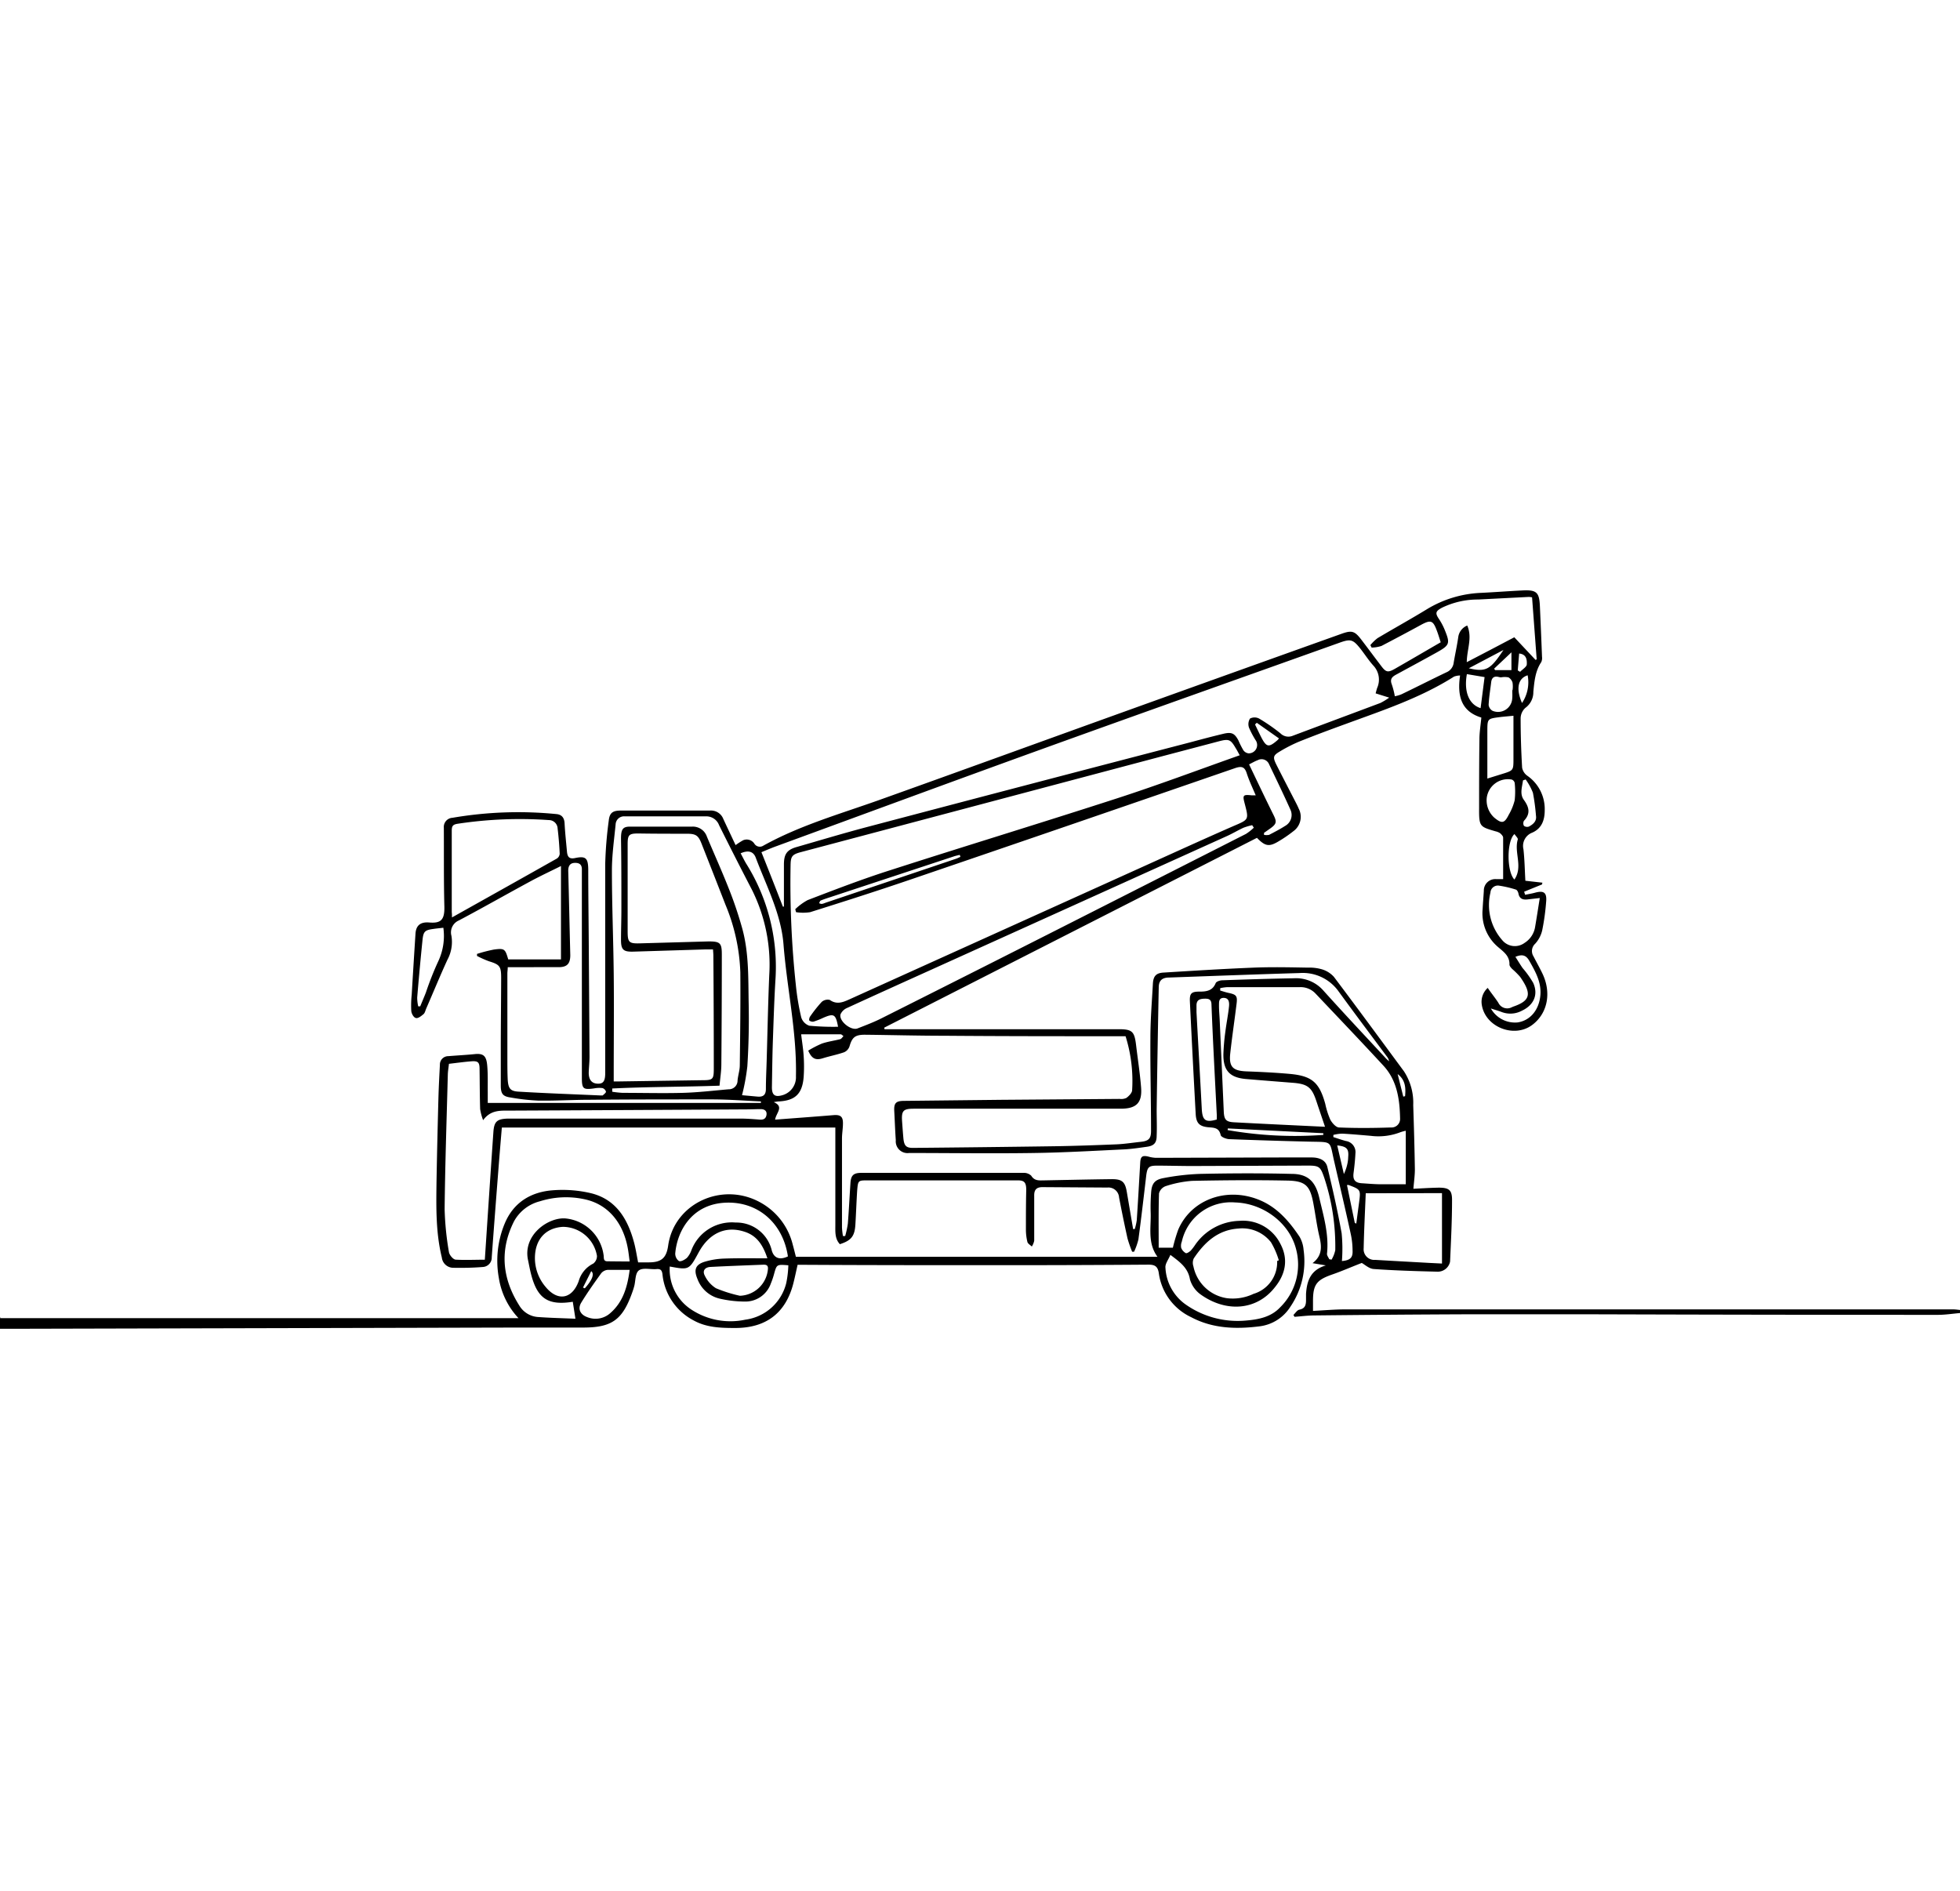 <svg xmlns="http://www.w3.org/2000/svg" viewBox="0 0 368.61 355.7"><g id="OBJECTS"><path d="M368.61,246.94c-1.39.12-2.77.34-4.16.34q-32,0-64-.1-12.75,0-25.48,0-13.87.06-27.75.21c-1.25,0-2.5.17-3.76.26l-.21-.35c.38-.36.71-.94,1.15-1,1-.22,1.19-.81,1.22-1.64,0-.43,0-.87,0-1.31.16-2.4.8-4.5,3.73-5.37l-2.51-.42c1.9-1.44,1.73-3.18,1.28-5.07s-.73-4.08-1.11-6.11c-.62-3.38-1.46-4.28-4.88-4.35-6-.12-12-.07-17.92.05a20.93,20.93,0,0,0-5,1,2,2,0,0,0-1.24,1.36c-.11,3.38-.06,6.76-.06,10.21h2.67a30,30,0,0,1,1-3.38c2.4-5.6,8.91-8.05,15-5.7,3.48,1.34,5.79,4,7.81,7a5.82,5.82,0,0,1,.77,2.49,15.21,15.21,0,0,1-2.48,10.69,8,8,0,0,1-5.66,3.67c-4.48.58-8.92.47-13-1.7a10.74,10.74,0,0,1-6.08-8.23c-.19-1.36-.78-1.66-2-1.65q-13.45.1-26.91.1c-12.52,0-25,0-37.56-.07H150c-.27,1.19-.5,2.31-.78,3.42-1.41,5.6-5.09,8.44-10.87,8.46-2.72,0-5.43-.05-7.9-1.42a11,11,0,0,1-5.86-8.65c-.1-.83-.38-1.08-1.18-1-1.1.08-2.5-.31-3.24.23s-.62,2-.9,3c-.11.42-.25.84-.4,1.25-1.83,5.1-3.84,6.51-9.23,6.51-4.07,0-8.14,0-12.2,0l-94.6.23H0v-2H97.51a14.24,14.24,0,0,1-3.69-7.53A18.21,18.21,0,0,1,95,229.92c1.71-3.92,5-5.78,9-6.07a23.27,23.27,0,0,1,7.21.57c4.64,1.17,6.82,4.8,8,9.13.34,1.22.52,2.48.8,3.86h2c2.38,0,3.32-.82,3.65-3.16,1.14-8,10.3-12.17,17.53-8a12.44,12.44,0,0,1,5.89,7.79c.21.76.4,1.53.6,2.32h68c-1.92-2.63-1.17-5.57-1.28-8.38a35.78,35.78,0,0,1,.08-3.59c.1-1.75.62-2.52,2.34-2.83a44.22,44.22,0,0,1,6.87-.79c5.73-.12,11.48-.15,17.21,0,3.08,0,4.5,1.44,5.2,4.45.82,3.49,1.86,6.94,1.46,10.6,0,.32.28.67.43,1l.43.08a5.78,5.78,0,0,0,.7-1.79,41,41,0,0,0-2.08-13.63c-.69-2-.91-2.27-3-2.27l-21.89.08c-2.19,0-4.38-.07-6.57-.07-1.52,0-1.79.29-2,1.76-.47,4-.94,8.08-1.48,12.1a12.21,12.21,0,0,1-.82,2.33l-.36,0a23,23,0,0,1-.87-2.49q-.85-3.84-1.59-7.72a2,2,0,0,0-2.2-1.86l-12.2-.08c-1.07,0-1.58.44-1.56,1.59,0,2.84,0,5.67,0,8.5a3.32,3.32,0,0,1-.45,1.08c-.28-.28-.74-.52-.83-.86a9.75,9.75,0,0,1-.28-2.35c0-2.47,0-4.94.06-7.41,0-1.39-.33-1.82-1.57-1.82H163.21c-1.81,0-1.84,0-2,1.87-.14,2.14-.21,4.29-.34,6.44s-.75,3-2.92,3.69c-1-1.08-.84-2.44-.85-3.73,0-5.58,0-11.17,0-16.75v-1.46H94.38c-.23,2.74-.46,5.46-.67,8.19-.42,5.4-.84,10.8-1.23,16.21a1.77,1.77,0,0,1-1.7,1.83c-1.82.15-3.66.18-5.49.15a2.18,2.18,0,0,1-2.2-1.95c-1.13-4.62-1.06-9.33-1-14,.09-5.3.22-10.6.36-15.89.06-2.11.17-4.22.28-6.33a1.57,1.57,0,0,1,1.58-1.63c1.66-.14,3.34-.22,5-.39s2.15.42,2.31,2.05.09,3.42.11,5.13c0,.63,0,1.27,0,2H143.1v-.28c-3-.13-6.05-.37-9.08-.38-7.66,0-15.31,0-23,.07-3.26,0-6.53.21-9.79.16a39.9,39.9,0,0,1-5.22-.59c-1.42-.2-1.81-.68-1.83-2.16,0-2.39,0-4.78,0-7.17,0-4.39.06-8.77.07-13.16,0-2.19-.26-2.5-2.3-3.13a18.66,18.66,0,0,1-2.24-1v-.38a27.49,27.49,0,0,1,3.18-.82c2-.27,2.12-.12,2.69,1.85h9.92V162.87c-2,1-3.86,1.86-5.69,2.85-4.52,2.44-9,5-13.52,7.39A2.44,2.44,0,0,0,84.9,176a7.07,7.07,0,0,1-.75,4.49c-1.38,3-2.66,6.13-4,9.2-.14.33-.22.75-.46,1-.43.36-1,.85-1.45.77s-.84-.82-.89-1.31a18.92,18.92,0,0,1,.08-3.1q.34-5.73.71-11.46c.1-1.51.89-2.24,2.59-2.1,2.23.19,2.9-.54,2.84-3-.13-4.94-.07-9.88-.1-14.83a1.72,1.72,0,0,1,1.62-1.86,73.09,73.09,0,0,1,19.54-.7c1,.09,1.49.67,1.55,1.73.09,1.79.29,3.57.45,5.36.09.93.41,1.42,1.53,1.18,2-.42,2.44,0,2.47,2.13,0,4.35.06,8.69.09,13q.08,11.12.15,22.24c0,1-.12,2-.15,3,0,1.3.54,2,1.62,2.06s1.48-.44,1.48-1.95c0-13.12,0-26.24,0-39.36a75.13,75.13,0,0,1,.67-8.19c.16-1.46.77-1.86,2.27-1.86,5.58,0,11.16,0,16.74,0a2.49,2.49,0,0,1,2.54,1.6c.75,1.62,1.52,3.23,2.3,4.9a12.83,12.83,0,0,1,1.41-.91,1.71,1.71,0,0,1,2.12.64,1.21,1.21,0,0,0,1.67.38c6.84-3.8,14.32-5.93,21.63-8.53,15-5.36,30-10.82,45-16.22q21.06-7.58,42.14-15.11c1.91-.68,2.45-.53,3.68,1.07s2.44,3.25,3.67,4.86c1,1.35,1.33,1.43,2.76.61,2.83-1.62,5.64-3.27,8.53-4.94-.27-.83-.48-1.55-.75-2.24-.7-1.89-1.14-2-2.89-1.07-2.48,1.36-5,2.69-7.5,4a6.46,6.46,0,0,1-1.85.31l-.24-.47a8.65,8.65,0,0,1,1.34-1.3c3.07-1.83,6.21-3.56,9.27-5.43a21.22,21.22,0,0,1,10.17-3.09c2.63-.13,5.25-.33,7.88-.46s3.1.4,3.22,2.93q.22,4.78.4,9.55a1.83,1.83,0,0,1-.14,1c-1.14,1.7-1.3,3.65-1.49,5.6a3.63,3.63,0,0,1-1.49,3,2.7,2.7,0,0,0-.9,1.95c0,3.1.1,6.21.28,9.31a2.42,2.42,0,0,0,1,1.53,7.62,7.62,0,0,1,3.25,6.46c0,1.81-.52,3.41-2.34,4.22a2.67,2.67,0,0,0-1.66,3.13c.22,2,.25,4,.36,5.92l3.2.36-.06.33-3.37,1.37.18.58c.6-.12,1.22-.22,1.82-.38,1.69-.47,2.29-.06,2.14,1.67a43,43,0,0,1-.75,5.43,5.63,5.63,0,0,1-1.32,2.49,1.86,1.86,0,0,0-.31,2.37c.51,1,1.08,2,1.6,3.07,1.83,3.66,1.1,7.61-1.82,9.81-3.37,2.56-8.78.46-9.49-3.68a3.53,3.53,0,0,1,1.1-3.27c.67,1,1.38,1.84,2,2.8a1.85,1.85,0,0,0,2.53.84l.22-.1c3.3-1.12,3.59-2.41,1.34-5.62a15.49,15.49,0,0,0-1.52-1.51c-.21-.23-.49-.54-.48-.8.05-1.7-1.24-2.49-2.28-3.41a8.29,8.29,0,0,1-2.77-7c.06-1.15.16-2.3.23-3.46a2.15,2.15,0,0,1,2.25-2.2c.43,0,.86,0,1.38,0,0-2.63,0-5.22,0-7.8,0-.28-.32-.61-.57-.83a2.55,2.55,0,0,0-.88-.36c-2.94-.87-3.1-.86-3.07-4.38,0-4.3,0-8.61.06-12.91,0-1.31.22-2.62.36-4.1-3.84-1.17-4.55-4.14-4-7.91a3.22,3.22,0,0,0-1.14.21c-6.3,4-13.35,6.33-20.3,8.88-3,1.09-5.9,2.17-8.82,3.34a27.86,27.86,0,0,0-3.61,1.84c-1.31.77-1.37,1.1-.67,2.51,1.22,2.42,2.47,4.82,3.71,7.23.16.32.33.64.47,1a3.33,3.33,0,0,1-1,4.28,24.49,24.49,0,0,1-2.76,1.89c-1.79,1.08-2.53.95-4.08-.65l-70.1,35.7.06.29h2l42,0c2.59,0,3,.41,3.31,3s.73,5.29.94,7.95c.23,2.9-.89,4-3.83,4l-38.87,0c-2,0-2.39.34-2.25,2.37.08,1.08.15,2.15.25,3.22.14,1.39.52,1.8,1.87,1.78q13.27-.12,26.54-.31c3.91-.06,7.81-.2,11.71-.36,1.51-.07,3-.31,4.52-.47s1.95-.62,1.93-2.15c0-5.78-.16-11.56-.12-17.34,0-3.42.28-6.84.47-10.26.08-1.4.59-2,2-2.08,5.64-.35,11.28-.7,16.93-.93,3.42-.14,6.85-.06,10.27,0a8.29,8.29,0,0,1,2.6.32,4.92,4.92,0,0,1,2.24,1.41c4.44,5.89,8.8,11.84,13.18,17.77a10.82,10.82,0,0,1,1.74,6.35c.13,4,.25,8.05.31,12.07,0,1.18-.17,2.37-.28,3.67,1.61-.08,3.18-.18,4.76-.21,1.92,0,2.52.43,2.51,2.33,0,3.86-.2,7.72-.37,11.58a2.36,2.36,0,0,1-2.44,1.89c-4-.1-8-.22-11.93-.5-.86-.06-1.67-.83-2.24-1.14-2,.77-3.78,1.56-5.64,2.2-2.83,1-3.52,1.86-3.53,4.89,0,.63,0,1.26,0,1.93,2.15-.11,4.13-.29,6.11-.29q57.13,0,114.25,0c.47,0,.95.08,1.42.12Zm-211-53.84c-.44-2.38-.77-2.56-2.82-1.67a14.15,14.15,0,0,1-1.77.7,1,1,0,0,1-.81-.2c-.09-.08,0-.52.1-.69a25.39,25.39,0,0,1,2.22-2.81,1.71,1.71,0,0,1,1.52-.38c1.27.9,2.4.48,3.6-.06l55.69-25.17c5.51-2.49,11-5,16.55-7.43,3-1.29,3-1.16,2.19-4.29-.42-1.57-.31-1.7,1.34-1.52.18,0,.37,0,.74,0-.61-1.45-1.25-2.77-1.69-4.15-.39-1.22-.95-1.37-2.11-1q-30.57,10.56-61.17,21c-6.24,2.13-12.53,4.14-18.83,6.12a8.68,8.68,0,0,1-2.65,0l-.15-.56a10.73,10.73,0,0,1,2.33-1.71c5.21-2,10.41-4,15.71-5.68,14.16-4.56,28.39-8.89,42.55-13.48,7.71-2.5,15.31-5.36,23-8.08-.3-.53-.53-1-.77-1.36-.93-1.61-1.28-1.75-3.09-1.28l-10.85,2.86q-33.91,9-67.84,18c-1.65.44-1.9.81-1.92,2.51a180.63,180.63,0,0,0,1,22.55,46.59,46.59,0,0,0,1,6,2.43,2.43,0,0,0,1.51,1.58A47.24,47.24,0,0,0,157.61,193.1ZM152,197.59a19.28,19.28,0,0,1,2.55-1.32c1.13-.39,2.33-.54,3.48-.84.23-.07.4-.38.6-.57-.18-.12-.35-.34-.53-.34-2.46,0-4.92,0-7.43,0,.17,1.45.39,2.75.47,4.05a28.83,28.83,0,0,1,0,4c-.26,3.2-1.64,4.45-4.82,4.58a7.82,7.82,0,0,0-.8.13c2,.86.44,2,.25,3.29,3.76-.29,7.36-.55,11-.85,1.29-.1,1.78.27,1.76,1.56,0,.95-.18,1.9-.18,2.86q0,8.37,0,16.74a13.89,13.89,0,0,0,.18,1.58l.42,0a18.43,18.43,0,0,0,.5-2.32c.2-2.54.32-5.08.49-7.63.09-1.44.55-1.92,2-1.93q15.26,0,30.5,0a2,2,0,0,1,1.5.53c.61,1,1.48.89,2.39.88,4.27-.08,8.53-.18,12.79-.23,1.9,0,2.47.5,2.79,2.38.4,2.33.79,4.66,1.19,7l.31,0a9.93,9.93,0,0,0,.38-1.68c.24-3.61.44-7.22.65-10.84.07-1.14.41-1.37,1.55-1.1a5.94,5.94,0,0,0,1.39.23l23.68-.07c1.87,0,3.75,0,5.62,0,1.29,0,2.62.41,2.95,1.79,1,4.14,1.94,8.29,2.69,12.48a30.15,30.15,0,0,1,.05,5.21c1.55-.14,2.08-.62,2-2a14.66,14.66,0,0,0-.32-3c-1-4.63-2.1-9.24-3.16-13.86-.87-3.78-.23-3.5-4.46-3.59q-7.57-.18-15.17-.47c-.6,0-1.61-.39-1.69-.77-.3-1.34-1.15-1.38-2.21-1.46-1.79-.14-2.39-.77-2.49-2.49q-.58-10.58-1.09-21.13c-.08-1.58.27-1.91,1.85-1.9,1.3,0,2.43-.18,3-1.6.13-.3.8-.52,1.23-.53,4.5-.16,9-.3,13.5-.38a6.83,6.83,0,0,1,5.53,2.32c3.86,4.29,7.82,8.5,11.75,12.74a7.82,7.82,0,0,0,.6.55,2,2,0,0,0-.42-.9c-3.07-4.12-6.16-8.23-9.18-12.38A8.26,8.26,0,0,0,244.4,183c-8.16.24-16.32.55-24.48.84-1.35,0-2,.55-2,1.87q-.23,11.47-.39,23c0,1.63.07,3.27,0,4.9,0,1.35-.53,1.88-1.84,2.06s-2.85.42-4.27.49c-5.65.27-11.3.6-17,.68-7.81.12-15.63,0-23.44,0a2.21,2.21,0,0,1-2.51-2.4c-.13-1.83-.19-3.66-.29-5.49-.08-1.45.29-1.89,1.74-1.91l18.29-.2,22.36-.17a2.27,2.27,0,0,0,1.27-.19c.46-.34,1-.88,1.07-1.37a28,28,0,0,0-1.23-10.23h-1.32c-11,0-21.93,0-32.89-.09-4.94,0-9.89-.14-14.83-.19-1.84,0-2.39.5-2.88,2.2a1.85,1.85,0,0,1-1,1.09c-1.31.46-2.69.72-4,1.13S152.69,199.18,152,197.59Zm-4.77-27.09.2,0c0-2.63,0-5.26,0-7.88,0-1.92.5-2.78,2.38-3.32,4.35-1.25,8.7-2.56,13.08-3.72q30.52-8.06,61.06-16c2-.54,4.08-1.09,6.13-1.58,1.56-.37,2.11-.09,2.83,1.26a16.11,16.11,0,0,0,.91,1.81,1.39,1.39,0,0,0,1,.61,1.57,1.57,0,0,0,1.3-2.5,17.77,17.77,0,0,1-1.22-2.32,2,2,0,0,1,.18-1.72,1.86,1.86,0,0,1,1.72,0,34.44,34.44,0,0,1,4,2.77,2.11,2.11,0,0,0,2.28.48c5.51-2.07,11-4.11,16.54-6.19a12.3,12.3,0,0,0,1.64-1l-2.55-.8c.12-.44.19-.75.3-1.05a3.85,3.85,0,0,0-.74-4.19c-.9-1-1.63-2.16-2.47-3.22-1.36-1.7-1.81-1.81-3.9-1.06-18.39,6.57-36.8,13.09-55.17,19.72-17,6.14-33.92,12.39-50.88,18.6-.88.32-1.74.7-2.65,1.07C144.58,163.71,145.91,167.11,147.23,170.5Zm-13.14,8.05c-.53,0-.92,0-1.31,0l-13.62.42c-1.92.06-2.37-.33-2.37-2.22s.08-4,.07-6c0-4.35,0-8.69-.07-13,0-1.77.31-2.28,1.68-2.29,3.91,0,7.82,0,11.72,0a2.79,2.79,0,0,1,2.76,1.9c1.39,3.3,2.86,6.57,4.17,9.9a72.55,72.55,0,0,1,2.5,7.46c1.24,4.58,1.09,9.32,1.18,14,.08,3.94,0,7.89-.25,11.82a39.88,39.88,0,0,1-1,5.43l2.86.26c1.07.11,1.64-.27,1.63-1.46,0-1.71.09-3.42.14-5.13.16-5.42.26-10.84.49-16.25a31.51,31.51,0,0,0-3.27-16.08c-2.08-4-4.15-8.07-6.17-12.13a2.55,2.55,0,0,0-2.5-1.65H117.5a1.58,1.58,0,0,0-1.72,1.49c-.28,2.89-.7,5.79-.7,8.68,0,6.46.27,12.91.34,19.37s0,12.68,0,19v1.31h1.12l15.55-.23c2,0,2.15-.17,2.15-2.19q0-10.53-.08-21.05C134.17,179.51,134.13,179.12,134.09,178.55Zm95.39,7.29,0,.45c.52.15,1,.32,1.56.44,1.5.32,1.71.57,1.51,2.11-.38,3.08-.84,6.16-1.18,9.25-.28,2.54.48,3.29,3,3.4,2.71.1,5.41.23,8.11.47,4.25.37,5.64,1.59,6.76,5.65a15.15,15.15,0,0,0,.94,2.95c.33.63,1.06,1.46,1.64,1.48,3.26.14,6.53.11,9.79,0a1.6,1.6,0,0,0,1.7-1.66c-.07-3.64-.56-7.2-3.17-10-4.19-4.54-8.45-9-12.7-13.49a3.85,3.85,0,0,0-3-1.24c-4.55,0-9.09,0-13.64,0A8.44,8.44,0,0,0,229.48,185.84ZM115.14,204.71v.61a18.44,18.44,0,0,0,1.95.21c3.79,0,7.58.1,11.36,0,2.86-.08,5.71-.42,8.57-.67a1.63,1.63,0,0,0,1.69-1.65c.08-.95.41-1.88.42-2.83.07-5.85.15-11.7.1-17.55a36.07,36.07,0,0,0-2.78-12.65q-2.25-5.78-4.53-11.56c-.59-1.49-1.05-1.81-2.68-1.82-3.07,0-6.13,0-9.2-.05-1.74,0-2,.26-2,2,0,5.46,0,10.92,0,16.38,0,2.13.25,2.35,2.43,2.28l12.78-.36c2.17,0,2.5.28,2.5,2.44q0,10.35-.09,20.69c0,1.29-.22,2.59-.34,4C128.53,204.42,121.83,204.38,115.14,204.71ZM95.49,181.9c0,.48-.07.83-.07,1.18q0,7.95,0,15.89c0,1.4,0,2.8.07,4.18.12,1.56.5,2.06,2,2.15,5.16.31,10.33.49,15.5.72.11,0,.28,0,.35,0,.24-.23.64-.5.62-.72a1,1,0,0,0-.67-.67,5.06,5.06,0,0,0-1.55.06c-2.06.29-2.31.09-2.31-2V164.91c0-.48,0-1,0-1.43,0-.89-.48-1.21-1.28-1.2-1,0-1.31.65-1.28,1.59.14,5.26.25,10.51.38,15.76,0,1.55-.55,2.23-2.07,2.26-1.12,0-2.23,0-3.35,0Zm-4.31,55c.54-8.15,1.06-16.1,1.61-24,.14-2,.69-2.46,2.71-2.53.36,0,.72,0,1.07,0q21.3,0,42.59,0c1.23,0,2.46.09,3.69.19.71.06,1.18-.14,1.3-.88s-.37-1.09-1.06-1.09c-.91,0-1.83.05-2.74.05q-22.25.13-44.49.23c-1.81,0-3.6-.13-5,1.8a10.27,10.27,0,0,1-.56-2.08c-.08-2.51-.07-5-.11-7.53,0-1.29-.29-1.56-1.57-1.46s-2.76.3-4.19.47c-.07.72-.19,1.34-.21,2-.22,8.44-.51,16.89-.6,25.33a55,55,0,0,0,.81,8.07c.08.55.78,1.39,1.26,1.43C87.48,237,89.35,236.91,91.18,236.91ZM85,172.54c6.7-3.75,13.22-7.4,19.72-11.07a1.18,1.18,0,0,0,.54-.9c-.07-1.58-.2-3.17-.39-4.75a1.65,1.65,0,0,0-1.65-1.59,77.89,77.89,0,0,0-17.26.71c-.88.16-1,.52-1,1.33,0,5.09,0,10.19,0,15.28C85,171.82,85,172.09,85,172.54ZM235.8,155.66l-.31-.47a11.36,11.36,0,0,0-1.66.49c-1,.47-2,1.06-3,1.52l-55.6,25.13c-5.29,2.39-10.59,4.78-15.87,7.21a2.36,2.36,0,0,0-1.29,1.23c-.32,1.29,2,3.12,3.21,2.64,1.52-.59,3.05-1.17,4.5-1.9q20.81-10.45,41.59-21,13.48-6.83,26.94-13.67A9.12,9.12,0,0,0,235.8,155.66ZM118.42,237.24c-.13-.93-.2-1.64-.33-2.35-.87-5-3.8-8.43-8.16-9.35a16.33,16.33,0,0,0-8.38.38,7.71,7.71,0,0,0-4.88,3.77c-2.75,5.46-2.22,10.76,1,15.85a4.43,4.43,0,0,0,3.55,2.15c2.32.17,4.65.22,7,.32l-.5-3.19c-4.61.74-6.63-.58-7.81-5.06-.25-.93-.41-1.87-.61-2.8-1-4.76,3.88-8.08,7.06-7.81a8,8,0,0,1,7.17,7c.05.5-.06,1.08.75,1.06C115.63,237.22,116.93,237.24,118.42,237.24Zm143.9-106.3a6.19,6.19,0,0,0,1.26-.37c2.83-1.36,5.63-2.79,8.46-4.14a2.22,2.22,0,0,0,1.35-1.8c.27-1.61.63-3.2.86-4.82a2.74,2.74,0,0,1,1.69-2.17c1,2.3-.07,4.52-.09,6.89l4.49-2.34,4.45-2.34,4,4.26L289,124l-.87-11.66a3.81,3.81,0,0,0-.6-.08l-9.54.49a15.44,15.44,0,0,0-6.8,1.54c-1.2.65-1.32,1-.58,2.11a11.46,11.46,0,0,1,1.07,2c1.07,2.63,1,2.92-1.53,4.33s-4.95,2.71-7.43,4.06c-.74.4-1.38.77-1,1.84A14.66,14.66,0,0,1,262.32,130.94ZM220.11,236c-.37.89-1,1.68-.93,2.39a9,9,0,0,0,3.65,6.83,17,17,0,0,0,11.51,3.13c2.37-.2,4.7-.65,6.42-2.49a11.27,11.27,0,0,0,3-10.89c-1.22-4.95-6.17-8.68-11.5-8.83a9.45,9.45,0,0,0-10,7.37,2.06,2.06,0,0,0-.12,1.16,1.92,1.92,0,0,0,.87,1c.19.09.67-.23.92-.46a9.79,9.79,0,0,0,.87-1.14,10.45,10.45,0,0,1,8.32-4.47,7.85,7.85,0,0,1,7.67,4.31c1.54,2.87,1,5.68-1,8.15-3.44,4.44-9.23,4.8-14,1.38a5.33,5.33,0,0,1-2-2.83C223.42,238.42,221.9,237.34,220.11,236Zm36.74-11.59c-.14,3.52-.32,6.93-.39,10.35a2,2,0,0,0,2.16,2.18c3.38.2,6.76.38,10.14.57l2.43.12V224.39ZM144.32,236.65c-.81-2.44-1.94-4.25-4.29-5-3.53-1.16-6.65.24-8.63,3.88-1.81,3.33-1.81,3.33-5.44,2.66a9,9,0,0,0,3.91,8,13.38,13.38,0,0,0,10.29,2,9.16,9.16,0,0,0,7.71-6.9,19.18,19.18,0,0,0,.39-3.33c-2.19-.18-2.18-.17-2.68,1.62a14.12,14.12,0,0,1-.61,1.8,5.07,5.07,0,0,1-4.88,3.4,21.26,21.26,0,0,1-4.83-.57,5.88,5.88,0,0,1-4.1-3.7c-.74-1.76-.34-2.74,1.51-3.26a14.54,14.54,0,0,1,3.4-.55C138.74,236.6,141.41,236.65,144.32,236.65Zm95.87.5.31-.13a14.79,14.79,0,0,0-1.47-3.39,6.84,6.84,0,0,0-6.13-2.58c-3.86.25-6.38,2.6-8.39,5.61a2,2,0,0,0-.07,1.49,7.57,7.57,0,0,0,6.31,6,9.11,9.11,0,0,0,5-.82A6.2,6.2,0,0,0,240.19,237.15Zm9-25.24c-.56-1.68-1.09-3.21-1.6-4.75-.87-2.66-1.65-3.3-4.43-3.52s-5.87-.46-8.8-.71c-3.08-.26-4.33-1.59-4.28-4.7a41,41,0,0,1,.38-4.28c.2-1.58.52-3.14.68-4.72.06-.69,0-1.55-1-1.56s-.87.88-.89,1.48c0,.87.09,1.75.13,2.62q.39,8.65.77,17.3c.07,1.54.46,1.93,2,2C237.73,211.37,243.33,211.63,249.17,211.91ZM139.29,160.48c.34.63.65,1.27,1,1.87a36.54,36.54,0,0,1,5.57,21.5c-.25,4-.37,8-.51,11.92-.1,2.91-.13,5.81-.18,8.72,0,1.45.56,1.88,1.94,1.49a3.5,3.5,0,0,0,2.58-3.56c.18-8.36-1.69-16.53-2.34-24.82-.46-5.77-3.21-10.95-5.22-16.3C141.68,160.09,140.68,159.86,139.29,160.48ZM100.6,236.62a8.35,8.35,0,0,0,2,5.39c2.29,2.8,5,2.31,6.23-1.06a5.28,5.28,0,0,1,2.74-3.31,1.79,1.79,0,0,0,.7-1.44,6.53,6.53,0,0,0-6.42-5.47C102.57,230.93,100.6,233.14,100.6,236.62Zm150.16-23.18v.41c.79.25,1.57.53,2.37.74a2.1,2.1,0,0,1,1.78,2.32c-.06,1.23-.19,2.46-.35,3.68s.22,1.86,1.55,1.94c1.11.07,2.22.17,3.33.19,1.65,0,3.29,0,4.94,0V212.66a7.89,7.89,0,0,0-1,.27,11.46,11.46,0,0,1-5.62.68c-1.79-.15-3.57-.32-5.36-.41A7.83,7.83,0,0,0,250.76,213.44ZM148.18,236.29c-.92-6.2-5.56-10.3-11.56-10.11-6.42.19-9.26,5.25-9.63,9.55a1.74,1.74,0,0,0,.7,1.44c.39.14,1.1-.26,1.5-.61a4.22,4.22,0,0,0,.84-1.43,8.12,8.12,0,0,1,8.32-5.21,6.83,6.83,0,0,1,6.81,5.31C145.6,236.65,146.66,237,148.18,236.29Zm141.4-67.4-2.38.27c-.87.08-1.47-.18-1.64-1.15-.05-.26-.26-.65-.48-.71a19.77,19.77,0,0,0-3.11-.73,1.4,1.4,0,0,0-1.67,1.3,10,10,0,0,0,2.21,8.93,3.07,3.07,0,0,0,4.19.54,4.36,4.36,0,0,0,2-3C289,172.6,289.27,170.83,289.58,168.89Zm-60.74,41.65c0-.26,0-.53,0-.8-.35-6.91-.73-13.82-1-20.73,0-1-.4-1.21-1.28-1.19s-1.51.2-1.54,1.21c0,.44,0,.88,0,1.32.33,6.11.68,12.22,1,18.33C226.16,210.73,226.75,211.15,228.84,210.54ZM118.42,238.82c-1.45,0-2.8,0-4.14,0a1.82,1.82,0,0,0-1.21.63c-1.3,1.81-2.59,3.62-3.75,5.52-.72,1.17-.2,2.27,1.12,2.74a4.15,4.15,0,0,0,4.36-.78C117.2,244.83,118,242,118.42,238.82Zm20.73,4.87a5.47,5.47,0,0,0,5.27-5c.08-.77-.35-.87-.94-.84-3.29.13-6.58.25-9.87.42-1,.05-1.55.69-1.08,1.6a5.69,5.69,0,0,0,2.11,2.4A25.66,25.66,0,0,0,139.15,243.69Zm140.57-97.27,2.74-.85c2.17-.67,2.17-.67,2.17-2.89v-8.07c-1,.1-1.79.16-2.61.26-2.3.3-2.29.31-2.3,2.65Zm-42,10.21,0,.38a2.5,2.5,0,0,0,.95,0c1-.52,2.05-1.06,3-1.67a2.35,2.35,0,0,0,1-3.1c-1.28-2.86-2.65-5.68-4-8.51a1.52,1.52,0,0,0-2.12-.77c-.5.18-1,.47-1.64.8,1.56,3.25,3.05,6.4,4.6,9.52.62,1.25.59,1.66-.58,2.5ZM83.38,174.48c-.68.08-1.27.13-1.86.22-1.61.22-1.89.46-2.06,2.08q-.55,5.4-1,10.82a8,8,0,0,0,.19,1.66l.38,0c.35-.86.72-1.71,1.06-2.58a58.26,58.26,0,0,1,2.38-6A11.21,11.21,0,0,0,83.38,174.48ZM279.6,150.13a4.39,4.39,0,0,0,1.42,3.64c1.42,1.17,1.9,1.1,2.72-.53a10.41,10.41,0,0,0,1.12-2.73,15,15,0,0,0,0-3.28.88.88,0,0,0-.55-.62A4,4,0,0,0,279.6,150.13Zm.78,39.53a5.21,5.21,0,0,0,5.06,2.62c2.42-.38,4.05-2.43,4.26-5.2.17-2.42-.95-4.36-2.07-6.35-.57-1-1.23-1.37-2.63-.78.47.74.89,1.44,1.35,2.11a17.91,17.91,0,0,1,2,2.8c1,2.22.08,4.19-2.13,5.22a4.59,4.59,0,0,1-3.8.25C281.8,190.09,281.19,189.93,280.38,189.66Zm4-59.86h.08a5.09,5.09,0,0,0,0-1.41,1.71,1.71,0,0,0-.77-1,3.71,3.71,0,0,0-1.4,0,2.57,2.57,0,0,1-.47-.08c-.84-.2-1.28.15-1.38,1-.17,1.42-.41,2.83-.48,4.25a1.46,1.46,0,0,0,.74,1.12,2.67,2.67,0,0,0,3.7-2.34C284.45,130.83,284.41,130.31,284.41,129.8ZM180.62,161.15l-.12-.38c-.38.1-.77.17-1.14.3l-23.1,7.62c-.64.21-1.29.41-1.91.67-.15.06-.21.33-.3.5a1.3,1.3,0,0,0,.49.14,2.81,2.81,0,0,0,.68-.21l24.41-8.23C180,161.45,180.29,161.29,180.62,161.15Zm95.25-34.37c-.6,3.39.44,5.73,2.58,6.4.25-1.93.49-3.83.75-5.84Zm11.05,19.81-.5.18c-.15,1.23-.66,2.55.18,3.68,1,1.39,1.26,2.59,0,3.92a1,1,0,0,0,0,.94,1,1,0,0,0,.94.14c.78-.42,1.48-1,1.33-2a39.7,39.7,0,0,0-.58-4.36A11,11,0,0,0,286.92,146.59Zm-56,65.63-.05.31a73.28,73.28,0,0,0,18,.91l0-.32Zm53.89-55.35c-1.48,1.32-1.45,7.1,0,8.54,1.66-2.41-.1-5.09.63-7.52C285.53,157.65,285.09,157.27,284.83,156.87Zm-31.49,66,1.46,7.07c0,.05.11.08.29.19.18-1.37.35-2.68.53-4,.31-2.4.3-2.41-2-3.28Zm-12.79-84-4.17-2.94-.33.32c.38.79.75,1.58,1.15,2.37,1,1.94,1.43,2,3.06.59A2.33,2.33,0,0,0,240.55,138.84Zm42.22-16.63-6.52,3.44C279.54,126.46,280.33,125.87,282.77,122.21Zm3.47,10A7,7,0,0,0,287.3,127C285.47,127.58,285.06,129.51,286.24,132.21ZM281,125.75l.18.28h3.07v-3.35Zm-29.51,89.67c.42,1.83.84,3.6,1.25,5.38a8.63,8.63,0,0,0,.72-2.25,7.13,7.13,0,0,0,.09-.94C253.69,216.07,253.29,215.61,251.52,215.42Zm34.21-92.51c-.09,1.12-.18,2.15-.26,3.17l.44.27c.45-.47,1.26-.95,1.26-1.42C287.17,124.18,287.13,123.06,285.73,122.91ZM262.85,202l1.06,4.24.34-.09C264.39,204.59,264.32,203.1,262.85,202ZM109.64,242.15l.34.14c1.38-1.53,1.86-2.7,1.21-3.23Z"/><path d="M0,249.86c-2.82-.1-5.65-.23-8.47-.27-4.38-.07-8.76-.07-13.15-.09l-30.24-.16-9.91-.08L-63,249.2c0-.42-.07-.76-.07-1.11,0-8.65,0-17.29-.09-25.94,0-8.28-.16-16.57-.22-24.86a4,4,0,0,0-1.89-3.37,7.76,7.76,0,0,1-3.35-8.64A7.18,7.18,0,0,1-65.45,181a4.34,4.34,0,0,0,2.08-4.23c-.12-2.94,0-5.89,0-9-.83-.06-1.57-.15-2.32-.15l-29.4-.05c-.4,0-.8,0-1.2,0-3.17-.28-4.56-1.75-4.57-4.95q0-7.35,0-14.7c0-3.42,1.56-4.94,5-4.95l22.83-.09a19,19,0,0,0,2-.24,2.62,2.62,0,0,0-2.47-1.32c-1.15-.11-2.31-.1-3.46-.1h-38.5c-.78,0-1.57.08-2.42.12v61.52c1.32.52,1.82.33,2.64-1.1a26.83,26.83,0,0,1,7.42-8.64c16.78-12.12,38.51-1.56,41.17,16.37.48,3.26.58,6.57.87,10-2.1,0-4,.07-6,0-.85,0-1.11-.84-1.09-1.61,0-1.08.12-2.15.16-3.22a19.33,19.33,0,0,0-13.23-19.13A19,19,0,0,0-108,202.59c-1.48,2.13-3.19,3.18-5.82,2.83a25,25,0,0,0-4,.07c-1.61.06-2.08-.27-2.65-1.77a1.23,1.23,0,0,0-.81-.6c-1.81-.31-2.2-.7-2.2-2.6,0-3.74,0-7.49.07-11.23,0-.42,0-.85,0-1.36a4.23,4.23,0,0,0-2.64,2.44,20,20,0,0,1-10,9.84,24.5,24.5,0,0,1-9.68,1.78c-2.11,0-2.21.11-2.23,2.24,0,.59,0,1.19,0,2,1.07.06,2.08.16,3.09.16,6.1,0,12.2,0,18.3,0,4.7,0,9.4,0,14.1.1A5,5,0,0,0-107.8,204a18.3,18.3,0,0,1,21.54-7.47,18.58,18.58,0,0,1,12.42,19.39,18.21,18.21,0,0,1-15.71,16.49A18.19,18.19,0,0,1-109.49,221c-.19-.48-.36-1-.58-1.44a2.37,2.37,0,0,0-2.25-1.49H-191.1c-2.65,0-2.82.11-3.77,2.53a18.53,18.53,0,0,1-18.25,12.09c-7.27-.12-14.11-5.34-16.72-12.74-.65-1.87-.65-1.86-2.62-1.89-1,0-2-.14-3-.07a6.32,6.32,0,0,0-5,3.2,20.45,20.45,0,0,0-1.23,2.31,14.66,14.66,0,0,1-11.92,8.83c-4.82.73-9.47.2-13.68-2.43-4.78-3-7.37-7.44-8.59-13l-51.59-.7v14.58h-41.07c-.12-1.07-.12-1.09,1-1.08,4.82,0,9.64,0,14.46,0h24.4V215.07c.52,0,.9-.09,1.28-.08,12,.21,24,.44,36.07.62,4.62.07,9.25,0,13.87.06.85,0,1.41-.28,1.48-1.17.15-1.82.28-3.64.42-5.61h-7.52v-7.06c-2.47,0-4.81.15-7.14,0a19.94,19.94,0,0,1-18.3-19.19q-.27-12.78,0-25.58a20,20,0,0,1,19.83-19.83c2.3-.07,4.62-.08,6.92-.08q44,0,88,0c.63,0,1.46.41,1.83-.61a2.06,2.06,0,0,0-.59-2.58c-1.67-1.29-1.25-3.06-1.06-4.72,0-.4.76-.89,1.26-1a7.93,7.93,0,0,1,2.24-.19h25.23c3.34,0,4.28,1.19,3.41,4.47-.13.49-.64.88-.94,1.33a4.53,4.53,0,0,0-.9,1.48c-.28,1.58,0,1.88,1.63,1.89q8.67,0,17.33.08a20.12,20.12,0,0,1,20,17.9c.08.69.23,1.37.35,2.06h.33c.05-.71.15-1.42.15-2.13,0-2.63-.06-5.26-.07-7.88,0-3.19,0-3.19,3.08-4-.18-1.86-.38-3.75-.53-5.64-.2-2.53.46-3.24,3-3.24h47.34c2.29,0,3.31.48,3.66,1.95.71,3,.46,4.15-1.62,5.23-.06,0-.1.11-.24.25.91,3,1.89,6,2.76,9,1.38,4.82,3,9.6,3.94,14.5.74,3.75.7,7.67,1,11.52A5.55,5.55,0,0,0-60,180.39a3.22,3.22,0,0,1,.37,1.93c0,3.34-.06,6.69-.12,10A2.61,2.61,0,0,1-60,193.5a12.69,12.69,0,0,0-1.17,6.16q.08,11.29.12,22.59,0,11.64.08,23.3c0,.47,0,.95.07,1.72,1.9,0,3.76,0,5.62,0l13.74.07c9.88.06,19.76.1,29.64.17,4,0,8,.13,11.94.19Zm-126.15-88.54c-.11-1.89-.18-3.71-.34-5.53a17.79,17.79,0,0,0-15.43-16.12,87.8,87.8,0,0,0-10.14-.31q-37.23,0-74.45,0h-59.4c-6,0-11.49,1.37-15.68,6s-5.23,10-4.51,16Zm-90.07,16.37q-44.22,0-88.45,0c-1.16,0-1.63.41-1.63,1.49,0,1.51-.12,3,0,4.52.83,8.49,8.58,15.76,17.1,16,4.58.12,9.16,0,13.74.13a19.09,19.09,0,0,0,9.43-2,19.19,19.19,0,0,1,10.26-2.21,24.43,24.43,0,0,1,8.23,2.69,12.25,12.25,0,0,0,4.49,1.38c5.09.19,10.19.13,15.29.14a10.37,10.37,0,0,0,5.38-1.31q10.14-5.88,20.28,0a10,10,0,0,0,5.13,1.33h51.16a20.42,20.42,0,0,0,10.12-2.39c6.75-3.8,9.39-9.87,9.26-17.35,0-2.34-.15-2.33-2.55-2.33Zm-89.88-2.64h179.56V164H-306.1Zm241.86-9.72a7.32,7.32,0,0,0-.13-1c-1.84-6.08-3.71-12.16-5.54-18.25a1.28,1.28,0,0,0-1.49-1c-8,0-16.09,0-24.14,0-2.46,0-3.2.78-3.21,3.23q0,6.69,0,13.38a11.29,11.29,0,0,0,.13,1.54,2.1,2.1,0,0,0,2.07,1.95c.51.05,1,.1,1.55.1h30.75ZM-110.44,209h-83.72c.24,2.19.48,4.31.72,6.5h80.57a4.72,4.72,0,0,0,1.19,0c.27-.07.66-.35.69-.57C-110.77,213-110.62,211.06-110.44,209Zm-147.18,21.33c9,0,16.54-7.27,16.57-15.91a16.44,16.44,0,0,0-16.41-16.69c-8.64,0-16.27,7.36-16.31,15.78C-273.81,222.82-266.58,230.35-257.62,230.37Zm165.25,0A16.56,16.56,0,0,0-75.92,214a16.54,16.54,0,0,0-16.65-16.18,16.4,16.4,0,0,0-16.1,16.46A16.4,16.4,0,0,0-92.37,230.36Zm-119.93,0a16.44,16.44,0,0,0,16.44-16.13,16.41,16.41,0,0,0-16.47-16.46,16.5,16.5,0,0,0-16.28,16.43A16.53,16.53,0,0,0-212.3,230.36Zm61.56-28.05h-46.48a4.36,4.36,0,0,0,4.46,4c3,.09,6,0,9.07,0l29.76,0c1.06,0,2.12-.09,3.19-.14Zm82.27,11.13c-.08-1.07-.08-2.15-.25-3.21a23.75,23.75,0,0,0-29-19.38,21.79,21.79,0,0,0-14.48,10.27,6.74,6.74,0,0,0-.67,1.75.84.84,0,0,0,.36.75c.16.09.58-.11.74-.3.78-.91,1.49-1.88,2.25-2.79,4.9-5.88,11-9.05,18.82-8.29s13.93,4.18,17.67,11.31A26.56,26.56,0,0,1-70.25,216c0,.57-.06,1.2.78,1.18s1-.58,1-1.23C-68.45,215.12-68.47,214.28-68.47,213.44Zm-.83-76.8h-49.43v2H-69.3Zm-96.46-2.71h-4.38c-5.88,0-11.77,0-17.65,0-.87,0-1.68.06-1.62,1.33,0,1.08.28,1.58,1.56,1.56,6.92-.07,13.84,0,20.76,0h1.33Zm-61.46,68.31h-15.72a25.9,25.9,0,0,0,1.73,2.87,2.69,2.69,0,0,0,1.63,1.06,73.67,73.67,0,0,0,8.79.11A4.18,4.18,0,0,0-227.22,202.24Zm-3.74,13.3c.22-2.3.42-4.41.62-6.54h-9c.2,2,.37,3.93.61,5.85a1,1,0,0,0,.73.66C-235.69,215.56-233.39,215.54-231,215.54Zm168.77-33.16a4.69,4.69,0,0,0-4.4,4.92,4.71,4.71,0,0,0,4.4,5ZM-280.58,202.3v1.08c0,3.19.05,2.87,3.09,3.12a4.67,4.67,0,0,0,5.11-4.2Zm116-71.52h-25.94A109.8,109.8,0,0,0-164.54,130.78Zm43.72,15.53-.08-.05v53.9h.08Z"/></g></svg>